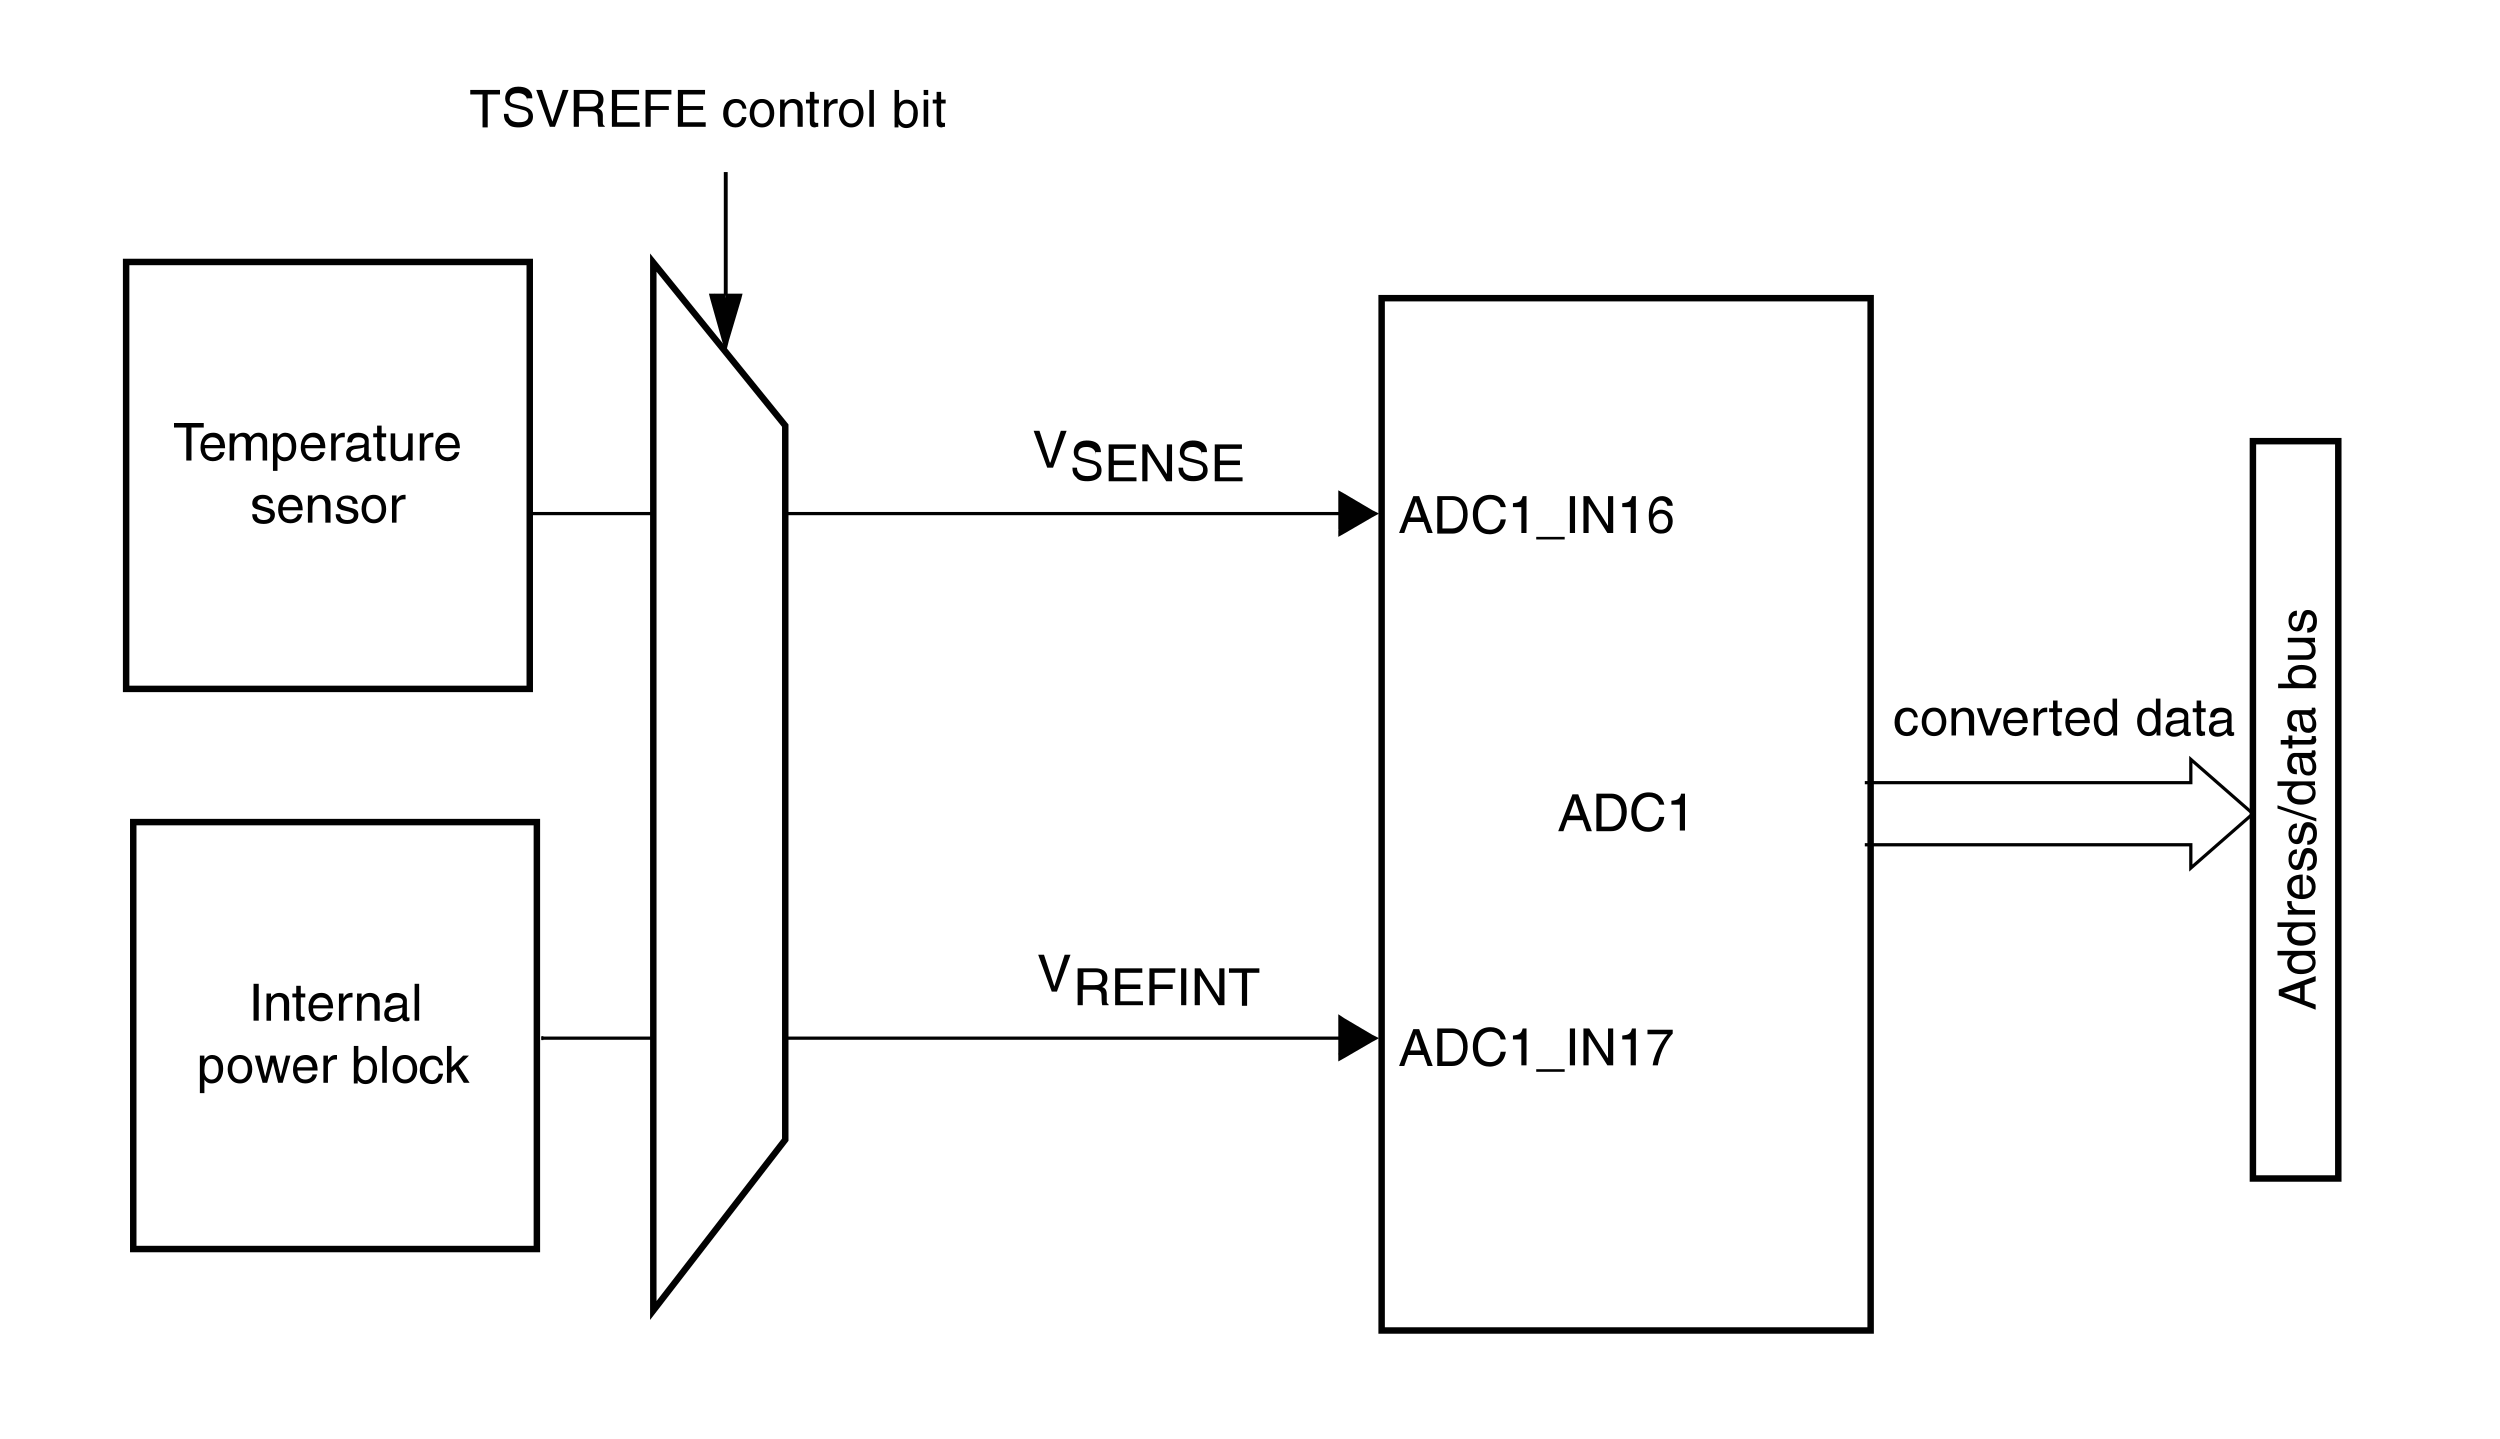<?xml version="1.0" encoding="utf-8"?>
<!-- Generator: Adobe Illustrator 19.0.0, SVG Export Plug-In . SVG Version: 6.00 Build 0)  -->
<svg version="1.1" id="Layer_1" xmlns="http://www.w3.org/2000/svg" xmlns:xlink="http://www.w3.org/1999/xlink" x="0px" y="0px"
	 viewBox="0 0 386.5 222.5" style="enable-background:new 0 0 386.5 222.5;" xml:space="preserve">
<style type="text/css">
	.st0{fill:#FFFFFF;}
	.st1{fill:none;stroke:#010101;stroke-width:0.5;}
	.st2{fill:#010101;}
	.st3{fill:none;stroke:#010101;}
</style>
<rect id="XMLID_2_" class="st0" width="386.5" height="222.5"/>
<line id="XMLID_219_" class="st1" x1="211.9" y1="79.4" x2="82.1" y2="79.4"/>
<line id="XMLID_218_" class="st1" x1="211.9" y1="160.5" x2="83.7" y2="160.5"/>
<path id="XMLID_201_" class="st2" d="M26.8,65.4h4.7v0.7h-1.9v5.1h-0.8v-5.1h-1.9V65.4z M34.7,69.9c0,0.2-0.2,0.8-0.7,1.1
	c-0.2,0.1-0.5,0.3-1.1,0.3c-1.2,0-1.9-0.9-1.9-2.1c0-1.3,0.6-2.3,2-2.3c1.2,0,1.8,1,1.8,2.4h-3.1c0,0.9,0.4,1.4,1.2,1.4
	c0.7,0,1.1-0.5,1.1-0.8H34.7z M34,68.8c0-0.6-0.3-1.2-1.2-1.2c-0.6,0-1.2,0.6-1.2,1.2H34z M35.6,67h0.7v0.6h0
	c0.2-0.2,0.5-0.7,1.3-0.7s1,0.5,1.1,0.7c0.4-0.4,0.6-0.7,1.3-0.7c0.4,0,1.3,0.2,1.3,1.4v2.9h-0.7v-2.7c0-0.6-0.2-1-0.8-1
	c-0.6,0-1,0.6-1,1.1v2.6H38v-2.9c0-0.4-0.1-0.8-0.7-0.8c-0.4,0-1.1,0.3-1.1,1.4v2.3h-0.7V67z M42.2,67h0.7v0.6h0
	c0.2-0.2,0.5-0.7,1.2-0.7c1.1,0,1.7,0.9,1.7,2.1c0,1-0.4,2.3-1.8,2.3c-0.6,0-0.9-0.3-1.1-0.6h0v2.1h-0.7V67z M44,70.7
	c0.8,0,1.1-0.7,1.1-1.6c0-0.5-0.1-1.6-1.1-1.6c-1,0-1.1,1.1-1.1,1.8C42.8,70.4,43.5,70.7,44,70.7z M50.2,69.9c0,0.2-0.2,0.8-0.7,1.1
	c-0.2,0.1-0.5,0.3-1.1,0.3c-1.2,0-1.9-0.9-1.9-2.1c0-1.3,0.6-2.3,2-2.3c1.2,0,1.8,1,1.8,2.4h-3.1c0,0.9,0.4,1.4,1.2,1.4
	c0.7,0,1.1-0.5,1.1-0.8H50.2z M49.5,68.8c0-0.6-0.3-1.2-1.2-1.2c-0.6,0-1.2,0.6-1.2,1.2H49.5z M51.9,71.2h-0.7V67h0.7v0.7h0
	c0.3-0.5,0.6-0.8,1.2-0.8c0.1,0,0.1,0,0.2,0v0.7H53c-0.7,0-1.1,0.5-1.1,1.1V71.2z M53.7,68.3c0-1,0.7-1.4,1.7-1.4
	c0.3,0,1.6,0.1,1.6,1.2v2.4c0,0.2,0.1,0.2,0.2,0.2c0.1,0,0.2,0,0.2,0v0.5c-0.1,0-0.2,0.1-0.4,0.1c-0.6,0-0.7-0.3-0.7-0.6
	c-0.3,0.3-0.7,0.7-1.5,0.7c-0.8,0-1.3-0.5-1.3-1.2c0-0.4,0.1-1.2,1.3-1.3l1.2-0.1c0.2,0,0.4-0.1,0.4-0.5c0-0.4-0.3-0.7-1-0.7
	c-0.8,0-0.9,0.5-1,0.8H53.7z M56.3,69.1c-0.1,0.1-0.3,0.2-1.2,0.3c-0.3,0-0.9,0.2-0.9,0.7c0,0.5,0.2,0.7,0.8,0.7
	c0.7,0,1.3-0.4,1.3-1V69.1z M59,67.6v2.7c0,0.3,0.3,0.3,0.4,0.3h0.2v0.6c-0.3,0-0.5,0.1-0.5,0.1c-0.7,0-0.8-0.4-0.8-0.9v-2.8h-0.6
	V67h0.6v-1.2H59V67h0.7v0.6H59z M63.1,71.2v-0.6l0,0c-0.3,0.5-0.7,0.7-1.3,0.7c-0.6,0-1.4-0.3-1.4-1.3v-3h0.7v2.8
	c0,0.7,0.4,0.9,0.8,0.9c0.9,0,1.2-0.8,1.2-1.4V67h0.7v4.2H63.1z M65.6,71.2h-0.7V67h0.7v0.7h0c0.3-0.5,0.6-0.8,1.2-0.8
	c0.1,0,0.1,0,0.2,0v0.7h-0.3c-0.7,0-1.1,0.5-1.1,1.1V71.2z M71,69.9c0,0.2-0.2,0.8-0.7,1.1c-0.2,0.1-0.5,0.3-1.1,0.3
	c-1.2,0-1.9-0.9-1.9-2.1c0-1.3,0.6-2.3,2-2.3c1.2,0,1.8,1,1.8,2.4H68c0,0.9,0.4,1.4,1.2,1.4c0.7,0,1.1-0.5,1.1-0.8H71z M70.4,68.8
	c0-0.6-0.3-1.2-1.2-1.2c-0.6,0-1.2,0.6-1.2,1.2H70.4z"/>
<path id="XMLID_192_" class="st2" d="M41.6,77.8c0-0.3-0.1-0.7-1-0.7c-0.2,0-0.8,0.1-0.8,0.6c0,0.3,0.2,0.4,0.8,0.6l0.7,0.2
	c0.9,0.2,1.2,0.5,1.2,1.1c0,0.9-0.7,1.4-1.7,1.4c-1.7,0-1.8-1-1.8-1.5h0.7c0,0.3,0.1,0.9,1.1,0.9c0.5,0,1-0.2,1-0.7
	c0-0.3-0.2-0.4-0.8-0.6L40,78.8c-0.6-0.1-1-0.4-1-1c0-0.9,0.8-1.3,1.6-1.3c1.5,0,1.6,1.1,1.6,1.3H41.6z M46.7,79.5
	c0,0.2-0.2,0.8-0.7,1.1c-0.2,0.1-0.5,0.3-1.1,0.3c-1.2,0-1.9-0.9-1.9-2.1c0-1.3,0.6-2.3,2-2.3c1.2,0,1.8,1,1.8,2.4h-3.1
	c0,0.9,0.4,1.4,1.2,1.4c0.7,0,1.1-0.5,1.1-0.8H46.7z M46.1,78.4c0-0.6-0.3-1.2-1.2-1.2c-0.6,0-1.2,0.6-1.2,1.2H46.1z M51,80.8h-0.7
	v-2.6c0-0.7-0.2-1.1-0.9-1.1c-0.4,0-1.1,0.3-1.1,1.4v2.3h-0.7v-4.2h0.7v0.6h0c0.2-0.2,0.5-0.7,1.3-0.7c0.6,0,1.5,0.3,1.5,1.5V80.8z
	 M54.5,77.8c0-0.3-0.1-0.7-1-0.7c-0.2,0-0.8,0.1-0.8,0.6c0,0.3,0.2,0.4,0.8,0.6l0.7,0.2c0.9,0.2,1.2,0.5,1.2,1.1
	c0,0.9-0.7,1.4-1.7,1.4c-1.7,0-1.8-1-1.8-1.5h0.7c0,0.3,0.1,0.9,1.1,0.9c0.5,0,1-0.2,1-0.7c0-0.3-0.2-0.4-0.8-0.6l-0.8-0.2
	c-0.6-0.1-1-0.4-1-1c0-0.9,0.8-1.3,1.6-1.3c1.5,0,1.6,1.1,1.6,1.3H54.5z M57.8,76.5c1.3,0,1.9,1.1,1.9,2.2s-0.6,2.2-1.9,2.2
	s-1.9-1.1-1.9-2.2S56.4,76.5,57.8,76.5z M57.8,80.3c1,0,1.2-1,1.2-1.6s-0.2-1.6-1.2-1.6s-1.2,1-1.2,1.6S56.8,80.3,57.8,80.3z
	 M61.3,80.8h-0.7v-4.2h0.7v0.7h0c0.3-0.5,0.6-0.8,1.2-0.8c0.1,0,0.1,0,0.2,0v0.7h-0.3c-0.7,0-1.1,0.5-1.1,1.1V80.8z"/>
<polygon id="XMLID_191_" class="st2" points="164,66.6 164.9,66.6 162.8,72.3 161.9,72.3 159.8,66.6 160.7,66.6 162.3,71.5 
	162.4,71.5 "/>
<path id="XMLID_185_" class="st2" d="M169.4,70.3c0-0.9-0.8-1.2-1.4-1.2c-0.5,0-1.3,0.1-1.3,1c0,0.5,0.3,0.6,0.7,0.7l1.6,0.4
	c0.7,0.2,1.3,0.6,1.3,1.5c0,1.4-1.3,1.7-2.2,1.7c-1.1,0-1.5-0.3-1.7-0.6c-0.5-0.4-0.6-0.9-0.6-1.5h0.7c0,1,0.8,1.3,1.6,1.3
	c0.6,0,1.5-0.1,1.5-1c0-0.6-0.3-0.8-1.2-1l-1.2-0.3c-0.4-0.1-1.2-0.4-1.2-1.4c0-0.9,0.6-1.8,2-1.8c2,0,2.2,1.2,2.2,1.8H169.4z
	 M175.6,74.4h-4.2v-5.7h4.2v0.7h-3.4v1.8h3.1v0.7h-3.1v1.9h3.5V74.4z M180.4,68.7h0.8v5.7h-0.9l-2.9-4.6h0v4.6h-0.8v-5.7h0.9
	l2.9,4.6h0V68.7z M185.8,70.3c0-0.9-0.8-1.2-1.4-1.2c-0.5,0-1.3,0.1-1.3,1c0,0.5,0.3,0.6,0.7,0.7l1.6,0.4c0.7,0.2,1.3,0.6,1.3,1.5
	c0,1.4-1.3,1.7-2.2,1.7c-1.1,0-1.5-0.3-1.7-0.6c-0.5-0.4-0.6-0.9-0.6-1.5h0.7c0,1,0.8,1.3,1.6,1.3c0.6,0,1.5-0.1,1.5-1
	c0-0.6-0.3-0.8-1.2-1l-1.2-0.3c-0.4-0.1-1.2-0.4-1.2-1.4c0-0.9,0.6-1.8,2-1.8c2,0,2.2,1.2,2.2,1.8H185.8z M192,74.4h-4.2v-5.7h4.2
	v0.7h-3.4v1.8h3.1v0.7h-3.1v1.9h3.5V74.4z"/>
<polyline id="XMLID_184_" class="st2" points="112.2,45.4 114.8,45.4 114.6,46.2 112.7,52.6 112.2,54.6 111.6,52.6 109.8,46.2 
	109.6,45.4 110.4,45.4 110.9,45.8 112.7,52.2 111.6,52.6 111.6,52.2 113.5,45.8 114.6,46.2 114,46.6 112.2,46.6 "/>
<rect id="XMLID_183_" x="110.4" y="45.4" class="st2" width="1.8" height="1.2"/>
<polyline id="XMLID_182_" class="st2" points="112.2,46 114,46 112.2,52.4 110.4,46 "/>
<rect id="XMLID_181_" x="111.9" y="26.6" class="st2" width="0.6" height="19.1"/>
<path id="XMLID_158_" class="st2" d="M72.6,13.9h4.7v0.7h-1.9v5.1h-0.8v-5.1h-1.9V13.9z M81.5,15.6c0-0.9-0.8-1.2-1.4-1.2
	c-0.5,0-1.3,0.1-1.3,1c0,0.5,0.3,0.6,0.7,0.7l1.6,0.4c0.7,0.2,1.3,0.6,1.3,1.5c0,1.4-1.3,1.7-2.2,1.7c-1.1,0-1.5-0.3-1.7-0.6
	c-0.5-0.4-0.6-0.9-0.6-1.5h0.7c0,1,0.8,1.3,1.6,1.3c0.6,0,1.5-0.1,1.5-1c0-0.6-0.3-0.8-1.2-1l-1.2-0.3c-0.4-0.1-1.2-0.4-1.2-1.4
	c0-0.9,0.6-1.8,2-1.8c2,0,2.2,1.2,2.2,1.8H81.5z M87,13.9h0.9l-2.1,5.7H85l-2.1-5.7h0.9l1.6,4.9h0L87,13.9z M89.5,19.6h-0.8v-5.7
	h2.7c0.9,0,1.9,0.3,1.9,1.5c0,0.8-0.4,1.2-0.8,1.4c0.3,0.1,0.7,0.3,0.7,1.1l0,1c0,0.3,0,0.4,0.3,0.6v0.1h-1
	c-0.1-0.4-0.1-1.2-0.1-1.4c0-0.5-0.1-1-1-1h-1.9V19.6z M89.5,16.5h1.8c0.6,0,1.2-0.1,1.2-1c0-0.9-0.6-1-1-1h-1.9V16.5z M98.8,19.6
	h-4.2v-5.7h4.2v0.7h-3.4v1.8h3.1V17h-3.1v1.9h3.5V19.6z M100.6,19.6h-0.8v-5.7h4v0.7h-3.2v1.8h2.8V17h-2.8V19.6z M109,19.6h-4.2
	v-5.7h4.2v0.7h-3.4v1.8h3.1V17h-3.1v1.9h3.5V19.6z M114.8,16.8c-0.1-0.6-0.4-0.9-1-0.9c-0.9,0-1.2,0.8-1.2,1.6
	c0,0.7,0.2,1.6,1.1,1.6c0.5,0,0.9-0.4,1-1h0.7c-0.1,0.7-0.5,1.6-1.7,1.6c-1.2,0-1.9-0.9-1.9-2.1c0-1.3,0.6-2.3,2-2.3
	c1.1,0,1.5,0.8,1.6,1.5H114.8z M117.8,15.3c1.3,0,1.9,1.1,1.9,2.2s-0.6,2.2-1.9,2.2s-1.9-1.1-1.9-2.2S116.5,15.3,117.8,15.3z
	 M117.8,19.1c1,0,1.2-1,1.2-1.6s-0.2-1.6-1.2-1.6s-1.2,1-1.2,1.6S116.8,19.1,117.8,19.1z M124,19.6h-0.7V17c0-0.7-0.2-1.1-0.9-1.1
	c-0.4,0-1.1,0.3-1.1,1.4v2.3h-0.7v-4.2h0.7V16h0c0.2-0.2,0.5-0.7,1.3-0.7c0.6,0,1.5,0.3,1.5,1.5V19.6z M125.9,16v2.7
	c0,0.3,0.3,0.3,0.4,0.3h0.2v0.6c-0.3,0-0.5,0.1-0.5,0.1c-0.7,0-0.8-0.4-0.8-0.9V16h-0.6v-0.6h0.6v-1.2h0.7v1.2h0.7V16H125.9z
	 M128.1,19.6h-0.7v-4.2h0.7v0.7h0c0.3-0.5,0.6-0.8,1.2-0.8c0.1,0,0.1,0,0.2,0v0.7h-0.3c-0.7,0-1.1,0.5-1.1,1.1V19.6z M131.6,15.3
	c1.3,0,1.9,1.1,1.9,2.2s-0.6,2.2-1.9,2.2s-1.9-1.1-1.9-2.2S130.3,15.3,131.6,15.3z M131.6,19.1c1,0,1.2-1,1.2-1.6s-0.2-1.6-1.2-1.6
	s-1.2,1-1.2,1.6S130.6,19.1,131.6,19.1z M135.1,19.6h-0.7v-5.7h0.7V19.6z M138.3,19.6v-5.7h0.7V16h0c0.3-0.4,0.7-0.6,1.2-0.6
	c1.1,0,1.7,0.9,1.7,2.1c0,1-0.4,2.3-1.8,2.3c-0.7,0-1-0.4-1.2-0.6h0v0.5H138.3z M140.1,16c-1,0-1.1,1.1-1.1,1.8
	c0,1.1,0.7,1.4,1.1,1.4c0.8,0,1.1-0.7,1.1-1.6C141.3,17,141.2,16,140.1,16z M142.8,14.7v-0.8h0.7v0.8H142.8z M143.5,19.6h-0.7v-4.2
	h0.7V19.6z M145.5,16v2.7c0,0.3,0.3,0.3,0.4,0.3h0.2v0.6c-0.3,0-0.5,0.1-0.5,0.1c-0.7,0-0.8-0.4-0.8-0.9V16h-0.6v-0.6h0.6v-1.2h0.7
	v1.2h0.7V16H145.5z"/>
<path id="XMLID_151_" class="st2" d="M242.3,126.8l-0.6,1.7h-0.8l2.2-5.7h0.9l2.1,5.7h-0.8l-0.6-1.7H242.3z M244.3,126.1l-0.8-2.5h0
	l-0.9,2.5H244.3z M246.8,122.7h2.3c1.5,0,2.4,1.1,2.4,2.8c0,1.3-0.6,3-2.4,3h-2.3V122.7z M247.5,127.8h1.5c1,0,1.7-0.8,1.7-2.2
	s-0.7-2.2-1.7-2.2h-1.4V127.8z M256.5,124.4c-0.2-1-1.1-1.2-1.6-1.2c-1,0-1.9,0.8-1.9,2.3c0,1.4,0.5,2.4,1.9,2.4
	c0.5,0,1.4-0.2,1.6-1.6h0.8c-0.3,2.2-2.1,2.3-2.5,2.3c-1.3,0-2.6-0.8-2.6-3.1c0-1.8,1-3,2.7-3c1.5,0,2.2,0.9,2.4,1.9H256.5z
	 M260.5,128.4h-0.8v-4h-1.3v-0.6c0.9-0.1,1.3-0.2,1.5-1.1h0.6V128.4z"/>
<path id="XMLID_127_" class="st2" d="M358.1,126.5v0.5l-6-2v-0.5L358.1,126.5z M357.9,106.4h-5.7v-0.7h2.1v0
	c-0.4-0.3-0.6-0.7-0.6-1.2c0-1.1,0.9-1.7,2.1-1.7c1,0,2.3,0.4,2.3,1.8c0,0.7-0.4,1-0.6,1.2v0h0.5V106.4z M357.9,120.7v0.7h-0.6v0
	c0.6,0.3,0.7,0.8,0.7,1.2c0,1.4-1.3,1.8-2.3,1.8c-1.2,0-2.1-0.6-2.1-1.7c0-0.8,0.5-1.1,0.7-1.2l-0.1,0h-2.1v-0.7H357.9z
	 M357.9,142.5v0.7h-0.6v0c0.6,0.3,0.7,0.8,0.7,1.2c0,1.4-1.3,1.8-2.3,1.8c-1.2,0-2.1-0.6-2.1-1.7c0-0.8,0.5-1.1,0.7-1.2l-0.1,0h-2.1
	v-0.7H357.9z M357.9,146.9v0.7h-0.6v0c0.6,0.3,0.7,0.8,0.7,1.2c0,1.4-1.3,1.8-2.3,1.8c-1.2,0-2.1-0.6-2.1-1.7c0-0.8,0.5-1.1,0.7-1.2
	l-0.1,0h-2.1v-0.7H357.9z M356.3,154.7l1.7,0.6v0.8l-5.7-2.2v-0.9l5.7-2.1v0.8l-1.7,0.6V154.7z M354.4,114.4h2.7
	c0.3,0,0.3-0.3,0.3-0.4v-0.2h0.6c0,0.3,0.1,0.5,0.1,0.5c0,0.7-0.4,0.8-0.9,0.8h-2.8v0.6h-0.6v-0.6h-1.2v-0.7h1.2v-0.7h0.6V114.4z
	 M355.6,152.7l-2.5,0.8v0l2.5,0.9V152.7z M355,95.2c-0.3,0-0.7,0.1-0.7,1c0,0.2,0.1,0.8,0.6,0.8c0.3,0,0.4-0.2,0.6-0.8l0.2-0.7
	c0.2-0.9,0.5-1.2,1.1-1.2c0.9,0,1.4,0.7,1.4,1.7c0,1.7-1,1.8-1.5,1.8v-0.7c0.3,0,0.9-0.1,0.9-1.1c0-0.5-0.2-1-0.7-1
	c-0.3,0-0.4,0.2-0.6,0.8l-0.2,0.8c-0.1,0.6-0.4,1-1,1c-0.9,0-1.3-0.8-1.3-1.6c0-1.5,1.1-1.6,1.3-1.6V95.2z M355,113.1
	c-1,0-1.4-0.7-1.4-1.7c0-0.3,0.1-1.6,1.2-1.6h2.4c0.2,0,0.2-0.1,0.2-0.2c0-0.1,0-0.2,0-0.2h0.5c0,0.1,0.1,0.2,0.1,0.4
	c0,0.6-0.3,0.7-0.6,0.7c0.3,0.3,0.7,0.7,0.7,1.5c0,0.8-0.5,1.3-1.2,1.3c-0.4,0-1.2-0.1-1.3-1.3l-0.1-1.2c0-0.2-0.1-0.4-0.5-0.4
	c-0.4,0-0.7,0.3-0.7,1c0,0.8,0.5,0.9,0.8,1V113.1z M355,119.7c-1,0-1.4-0.7-1.4-1.7c0-0.3,0.1-1.6,1.2-1.6h2.4
	c0.2,0,0.2-0.1,0.2-0.2c0-0.1,0-0.2,0-0.2h0.5c0,0.1,0.1,0.2,0.1,0.4c0,0.6-0.3,0.7-0.6,0.7c0.3,0.3,0.7,0.7,0.7,1.5
	c0,0.8-0.5,1.3-1.2,1.3c-0.4,0-1.2-0.1-1.3-1.3l-0.1-1.2c0-0.2-0.1-0.4-0.5-0.4c-0.4,0-0.7,0.3-0.7,1c0,0.8,0.5,0.9,0.8,1V119.7z
	 M355,128c-0.3,0-0.7,0.1-0.7,1c0,0.2,0.1,0.8,0.6,0.8c0.3,0,0.4-0.2,0.6-0.8l0.2-0.7c0.2-0.9,0.5-1.2,1.1-1.2
	c0.9,0,1.4,0.7,1.4,1.7c0,1.7-1,1.8-1.5,1.8V130c0.3,0,0.9-0.1,0.9-1.1c0-0.5-0.2-1-0.7-1c-0.3,0-0.4,0.2-0.6,0.8l-0.2,0.8
	c-0.1,0.6-0.4,1-1,1c-0.9,0-1.3-0.8-1.3-1.6c0-1.5,1.1-1.6,1.3-1.6V128z M355,132c-0.3,0-0.7,0.1-0.7,1c0,0.2,0.1,0.8,0.6,0.8
	c0.3,0,0.4-0.2,0.6-0.8l0.2-0.7c0.2-0.9,0.5-1.2,1.1-1.2c0.9,0,1.4,0.7,1.4,1.7c0,1.7-1,1.8-1.5,1.8V134c0.3,0,0.9-0.1,0.9-1.1
	c0-0.5-0.2-1-0.7-1c-0.3,0-0.4,0.2-0.6,0.8l-0.2,0.8c-0.1,0.6-0.4,1-1,1c-0.9,0-1.3-0.8-1.3-1.6c0-1.5,1.1-1.6,1.3-1.6V132z
	 M356.6,135.3c0.2,0,0.8,0.2,1.1,0.7c0.1,0.2,0.3,0.5,0.3,1.1c0,1.2-0.9,1.9-2.1,1.9c-1.3,0-2.3-0.6-2.3-2c0-1.2,1-1.8,2.4-1.8v3.1
	c0.9,0,1.4-0.4,1.4-1.2c0-0.7-0.5-1.1-0.8-1.1V135.3z M357.9,140.7v0.7h-4.2v-0.7h0.7v0c-0.5-0.3-0.8-0.6-0.8-1.2c0-0.1,0-0.1,0-0.2
	h0.7v0.3c0,0.7,0.5,1.1,1.1,1.1H357.9z M357.9,99.3h-0.6l0,0c0.5,0.3,0.7,0.7,0.7,1.3c0,0.6-0.3,1.4-1.3,1.4h-3v-0.7h2.8
	c0.7,0,0.9-0.4,0.9-0.8c0-0.9-0.8-1.2-1.4-1.2h-2.3v-0.7h4.2V99.3z M354.3,104.6c0,1,1.1,1.1,1.8,1.1c1.1,0,1.4-0.7,1.4-1.1
	c0-0.8-0.7-1.1-1.6-1.1C355.3,103.5,354.3,103.5,354.3,104.6z M357.5,122.5c0-0.4-0.3-1.1-1.4-1.1c-0.7,0-1.8,0.1-1.8,1.1
	c0,1.1,1,1.1,1.6,1.1C356.8,123.7,357.5,123.3,357.5,122.5z M355.5,135.9c-0.6,0-1.2,0.3-1.2,1.2c0,0.6,0.6,1.2,1.2,1.2V135.9z
	 M357.5,144.3c0-0.4-0.3-1.1-1.4-1.1c-0.7,0-1.8,0.1-1.8,1.1c0,1.1,1,1.1,1.6,1.1C356.8,145.4,357.5,145.1,357.5,144.3z
	 M357.5,148.8c0-0.4-0.3-1.1-1.4-1.1c-0.7,0-1.8,0.1-1.8,1.1c0,1.1,1,1.1,1.6,1.1C356.8,149.9,357.5,149.5,357.5,148.8z
	 M355.8,110.5c0.1,0.1,0.2,0.3,0.3,1.2c0,0.3,0.2,0.9,0.7,0.9c0.5,0,0.7-0.2,0.7-0.8c0-0.7-0.4-1.3-1-1.3H355.8z M355.8,117.2
	c0.1,0.1,0.2,0.3,0.3,1.2c0,0.3,0.2,0.9,0.7,0.9c0.5,0,0.7-0.2,0.7-0.8c0-0.7-0.4-1.3-1-1.3H355.8z"/>
<polygon id="XMLID_126_" class="st2" points="164.6,147.6 165.5,147.6 163.4,153.3 162.6,153.3 160.5,147.6 161.4,147.6 163,152.5 
	163,152.5 "/>
<path id="XMLID_118_" class="st2" d="M167.4,155.4h-0.8v-5.7h2.7c0.9,0,1.9,0.3,1.9,1.5c0,0.8-0.4,1.2-0.8,1.4
	c0.3,0.1,0.7,0.3,0.7,1.1l0,1c0,0.3,0,0.4,0.3,0.6v0.1h-1c-0.1-0.4-0.1-1.2-0.1-1.4c0-0.5-0.1-1-1-1h-1.9V155.4z M167.4,152.3h1.8
	c0.6,0,1.2-0.1,1.2-1c0-0.9-0.6-1-1-1h-1.9V152.3z M176.6,155.4h-4.2v-5.7h4.2v0.7h-3.4v1.8h3.1v0.7h-3.1v1.9h3.5V155.4z
	 M178.5,155.4h-0.8v-5.7h4v0.7h-3.2v1.8h2.8v0.7h-2.8V155.4z M183.4,155.4h-0.8v-5.7h0.8V155.4z M188.5,149.7h0.8v5.7h-0.9l-2.9-4.6
	h0v4.6h-0.8v-5.7h0.9l2.9,4.6h0V149.7z M190,149.7h4.7v0.7h-1.9v5.1h-0.8v-5.1H190V149.7z"/>
<polyline id="XMLID_117_" class="st2" points="206.9,79.4 206.9,75.8 207.8,76.3 212.2,78.9 213.2,79.4 212.1,80 207.8,82.5 
	206.9,83 206.9,82 207.2,81.5 211.6,78.9 212.1,80 211.6,80 207.2,77.4 207.8,76.3 208.1,76.9 208.1,79.4 "/>
<rect id="XMLID_116_" x="206.9" y="79.4" class="st2" width="1.2" height="2.5"/>
<polyline id="XMLID_115_" class="st2" points="207.5,79.4 207.5,76.9 211.9,79.4 207.5,82 "/>
<rect id="XMLID_114_" x="81.8" y="79.2" class="st2" width="0.3" height="0.6"/>
<path id="XMLID_100_" class="st2" d="M217.7,80.7l-0.6,1.7h-0.8l2.2-5.7h0.9l2.1,5.7h-0.8l-0.6-1.7H217.7z M219.7,80l-0.8-2.5h0
	L218,80H219.7z M222.2,76.7h2.3c1.5,0,2.4,1.1,2.4,2.8c0,1.3-0.6,3-2.4,3h-2.3V76.7z M223,81.7h1.5c1,0,1.7-0.8,1.7-2.2
	s-0.7-2.2-1.7-2.2H223V81.7z M232,78.4c-0.2-1-1.1-1.2-1.6-1.2c-1,0-1.9,0.8-1.9,2.3c0,1.4,0.5,2.4,1.9,2.4c0.5,0,1.4-0.2,1.6-1.6
	h0.8c-0.3,2.2-2.1,2.3-2.5,2.3c-1.3,0-2.6-0.8-2.6-3.1c0-1.8,1-3,2.7-3c1.5,0,2.2,0.9,2.4,1.9H232z M236,82.4h-0.8v-4h-1.3v-0.6
	c0.9-0.1,1.3-0.2,1.5-1.1h0.6V82.4z M237.5,83.4V83h4.4v0.4H237.5z M243.5,82.4h-0.8v-5.7h0.8V82.4z M248.6,76.7h0.8v5.7h-0.9
	l-2.9-4.6h0v4.6h-0.8v-5.7h0.9l2.9,4.6h0V76.7z M252.9,82.4h-0.8v-4h-1.3v-0.6c0.9-0.1,1.3-0.2,1.5-1.1h0.6V82.4z M257.8,78.3
	c-0.1-0.5-0.4-0.9-1-0.9c-1.1,0-1.3,1.5-1.3,2.1l0,0c0.2-0.3,0.6-0.7,1.3-0.7c0.7,0,1.8,0.4,1.8,1.8c0,0.6-0.2,1-0.5,1.4
	c-0.3,0.3-0.6,0.5-1.4,0.5c-0.4,0-1-0.2-1.4-0.8c-0.3-0.5-0.4-1.2-0.4-2c0-1.2,0.4-3,2.1-3c0.6,0,1.6,0.4,1.6,1.5H257.8z
	 M256.8,81.9c0.7,0,1.1-0.5,1.1-1.3c0-0.5-0.3-1.2-1.1-1.2c-0.8,0-1.2,0.6-1.2,1.2C255.6,81.3,255.9,81.9,256.8,81.9z"/>
<polyline id="XMLID_81_" class="st2" points="206.9,160.5 206.9,156.8 207.8,157.4 212.2,160 213.2,160.5 212.1,161.1 207.8,163.6 
	206.9,164.1 206.9,163 207.2,162.5 211.6,160 212.1,161.1 211.6,161.1 207.2,158.5 207.8,157.4 208.1,157.9 208.1,160.5 "/>
<rect id="XMLID_80_" x="206.9" y="160.5" class="st2" width="1.2" height="2.5"/>
<polyline id="XMLID_79_" class="st2" points="207.5,160.5 207.5,157.9 211.9,160.5 207.5,163 "/>
<rect id="XMLID_78_" x="83.7" y="160.2" class="st2" width="0.3" height="0.6"/>
<path id="XMLID_67_" class="st2" d="M40,157.8h-0.8v-5.7H40V157.8z M44.6,157.8h-0.7v-2.6c0-0.7-0.2-1.1-0.9-1.1
	c-0.4,0-1.1,0.3-1.1,1.4v2.3h-0.7v-4.2h0.7v0.6h0c0.2-0.2,0.5-0.7,1.3-0.7c0.6,0,1.5,0.3,1.5,1.5V157.8z M46.5,154.2v2.7
	c0,0.3,0.3,0.3,0.4,0.3h0.2v0.6c-0.3,0-0.5,0.1-0.5,0.1c-0.7,0-0.8-0.4-0.8-0.9v-2.8h-0.6v-0.6h0.6v-1.2h0.7v1.2h0.7v0.6H46.5z
	 M51.4,156.5c0,0.2-0.2,0.8-0.7,1.1c-0.2,0.1-0.5,0.3-1.1,0.3c-1.2,0-1.9-0.9-1.9-2.1c0-1.3,0.6-2.3,2-2.3c1.2,0,1.8,1,1.8,2.4h-3.1
	c0,0.9,0.4,1.4,1.2,1.4c0.7,0,1.1-0.5,1.1-0.8H51.4z M50.8,155.4c0-0.6-0.3-1.2-1.2-1.2c-0.6,0-1.2,0.6-1.2,1.2H50.8z M53.1,157.8
	h-0.7v-4.2h0.7v0.7h0c0.3-0.5,0.6-0.8,1.2-0.8c0.1,0,0.1,0,0.2,0v0.7h-0.3c-0.7,0-1.1,0.5-1.1,1.1V157.8z M58.6,157.8h-0.7v-2.6
	c0-0.7-0.2-1.1-0.9-1.1c-0.4,0-1.1,0.3-1.1,1.4v2.3h-0.7v-4.2h0.7v0.6h0c0.2-0.2,0.5-0.7,1.3-0.7c0.6,0,1.5,0.3,1.5,1.5V157.8z
	 M59.6,154.9c0-1,0.7-1.4,1.7-1.4c0.3,0,1.6,0.1,1.6,1.2v2.4c0,0.2,0.1,0.2,0.2,0.2c0.1,0,0.2,0,0.2,0v0.5c-0.1,0-0.2,0.1-0.4,0.1
	c-0.6,0-0.7-0.3-0.7-0.6c-0.3,0.3-0.7,0.7-1.5,0.7c-0.8,0-1.3-0.5-1.3-1.2c0-0.4,0.1-1.2,1.3-1.3l1.2-0.1c0.2,0,0.4-0.1,0.4-0.5
	c0-0.4-0.3-0.7-1-0.7c-0.8,0-0.9,0.5-1,0.8H59.6z M62.2,155.7c-0.1,0.1-0.3,0.2-1.2,0.3c-0.3,0-0.9,0.2-0.9,0.7
	c0,0.5,0.2,0.7,0.8,0.7c0.7,0,1.3-0.4,1.3-1V155.7z M64.8,157.8h-0.7v-5.7h0.7V157.8z"/>
<path id="XMLID_51_" class="st2" d="M30.9,163.2h0.7v0.6h0c0.2-0.2,0.5-0.7,1.2-0.7c1.1,0,1.7,0.9,1.7,2.1c0,1-0.4,2.3-1.8,2.3
	c-0.6,0-0.9-0.3-1.1-0.6h0v2.1h-0.7V163.2z M32.7,166.9c0.8,0,1.1-0.7,1.1-1.6c0-0.5-0.1-1.6-1.1-1.6c-1,0-1.1,1.1-1.1,1.8
	C31.6,166.6,32.3,166.9,32.7,166.9z M37.1,163.1c1.3,0,1.9,1.1,1.9,2.2s-0.6,2.2-1.9,2.2s-1.9-1.1-1.9-2.2S35.8,163.1,37.1,163.1z
	 M37.1,166.9c1,0,1.2-1,1.2-1.6s-0.2-1.6-1.2-1.6s-1.2,1-1.2,1.6S36.1,166.9,37.1,166.9z M41.3,167.4h-0.7l-1.2-4.2h0.8l0.8,3.3h0
	l0.8-3.3h0.8l0.8,3.3h0l0.8-3.3h0.7l-1.2,4.2H43l-0.8-3.2h0L41.3,167.4z M49,166.1c0,0.2-0.2,0.8-0.7,1.1c-0.2,0.1-0.5,0.3-1.1,0.3
	c-1.2,0-1.9-0.9-1.9-2.1c0-1.3,0.6-2.3,2-2.3c1.2,0,1.8,1,1.8,2.4H46c0,0.9,0.4,1.4,1.2,1.4c0.7,0,1.1-0.5,1.1-0.8H49z M48.3,165
	c0-0.6-0.3-1.2-1.2-1.2c-0.6,0-1.2,0.6-1.2,1.2H48.3z M50.7,167.4H50v-4.2h0.7v0.7h0c0.3-0.5,0.6-0.8,1.2-0.8c0.1,0,0.1,0,0.2,0v0.7
	h-0.3c-0.7,0-1.1,0.5-1.1,1.1V167.4z M54.7,167.4v-5.7h0.7v2.1h0c0.3-0.4,0.7-0.6,1.2-0.6c1.1,0,1.7,0.9,1.7,2.1
	c0,1-0.4,2.3-1.8,2.3c-0.7,0-1-0.4-1.2-0.6h0v0.5H54.7z M56.5,163.8c-1,0-1.1,1.1-1.1,1.8c0,1.1,0.7,1.4,1.1,1.4
	c0.8,0,1.1-0.7,1.1-1.6C57.7,164.8,57.6,163.8,56.5,163.8z M59.8,167.4h-0.7v-5.7h0.7V167.4z M62.6,163.1c1.3,0,1.9,1.1,1.9,2.2
	s-0.6,2.2-1.9,2.2s-1.9-1.1-1.9-2.2S61.2,163.1,62.6,163.1z M62.6,166.9c1,0,1.2-1,1.2-1.6s-0.2-1.6-1.2-1.6s-1.2,1-1.2,1.6
	S61.6,166.9,62.6,166.9z M67.9,164.7c-0.1-0.6-0.4-0.9-1-0.9c-0.9,0-1.2,0.8-1.2,1.6c0,0.7,0.2,1.6,1.1,1.6c0.5,0,0.9-0.4,1-1h0.7
	c-0.1,0.7-0.5,1.6-1.7,1.6c-1.2,0-1.9-0.9-1.9-2.1c0-1.3,0.6-2.3,2-2.3c1.1,0,1.5,0.8,1.6,1.5H67.9z M72.6,167.4h-0.9l-1.3-2.1
	l-0.6,0.5v1.6h-0.7v-5.7h0.7v3.3l1.8-1.8h0.9l-1.6,1.6L72.6,167.4z"/>
<path id="XMLID_46_" class="st3" d="M348.3,68.2h13.2v114h-13.2V68.2z M213.6,46.1h75.6v159.6h-75.6V46.1z M20.6,127.1H83v66H20.6
	V127.1z M19.5,40.5h62.4v66H19.5V40.5z"/>
<polyline id="XMLID_45_" class="st0" points="121.4,176.2 101,202.6 101,40.6 121.4,65.8 "/>
<polygon id="XMLID_44_" class="st3" points="121.4,176.2 101,202.6 101,40.6 121.4,65.8 "/>
<polyline id="XMLID_43_" class="st1" points="288.3,121 338.7,121 338.7,117.4 348.3,125.8 338.7,134.2 338.7,130.6 288.3,130.6 "/>
<path id="XMLID_31_" class="st2" d="M217.7,163.1l-0.6,1.7h-0.8l2.2-5.7h0.9l2.1,5.7h-0.8l-0.6-1.7H217.7z M219.7,162.4l-0.8-2.5h0
	l-0.9,2.5H219.7z M222.2,159h2.3c1.5,0,2.4,1.1,2.4,2.8c0,1.3-0.6,3-2.4,3h-2.3V159z M223,164.1h1.5c1,0,1.7-0.8,1.7-2.2
	s-0.7-2.2-1.7-2.2H223V164.1z M232,160.7c-0.2-1-1.1-1.2-1.6-1.2c-1,0-1.9,0.8-1.9,2.3c0,1.4,0.5,2.4,1.9,2.4c0.5,0,1.4-0.2,1.6-1.6
	h0.8c-0.3,2.2-2.1,2.3-2.5,2.3c-1.3,0-2.6-0.8-2.6-3.1c0-1.8,1-3,2.7-3c1.5,0,2.2,0.9,2.4,1.9H232z M236,164.7h-0.8v-4h-1.3v-0.6
	c0.9-0.1,1.3-0.2,1.5-1.1h0.6V164.7z M237.5,165.7v-0.4h4.4v0.4H237.5z M243.5,164.7h-0.8V159h0.8V164.7z M248.6,159h0.8v5.7h-0.9
	l-2.9-4.6h0v4.6h-0.8V159h0.9l2.9,4.6h0V159z M252.9,164.7h-0.8v-4h-1.3v-0.6c0.9-0.1,1.3-0.2,1.5-1.1h0.6V164.7z M254.7,159.2h3.9
	v0.6c-0.6,0.6-1.9,2.4-2.3,4.9h-0.8c0.2-1.5,1.2-3.6,2.3-4.8h-3.1V159.2z"/>
<path id="XMLID_10_" class="st2" d="M295.9,110.9c-0.1-0.6-0.4-0.9-1-0.9c-0.9,0-1.2,0.8-1.2,1.6c0,0.7,0.2,1.6,1.1,1.6
	c0.5,0,0.9-0.4,1-1h0.7c-0.1,0.7-0.5,1.6-1.7,1.6c-1.2,0-1.9-0.9-1.9-2.1c0-1.3,0.6-2.3,2-2.3c1.1,0,1.5,0.8,1.6,1.5H295.9z
	 M299,109.4c1.3,0,1.9,1.1,1.9,2.2s-0.6,2.2-1.9,2.2s-1.9-1.1-1.9-2.2S297.6,109.4,299,109.4z M299,113.2c1,0,1.2-1,1.2-1.6
	S300,110,299,110s-1.2,1-1.2,1.6S298,113.2,299,113.2z M305.1,113.7h-0.7v-2.6c0-0.7-0.2-1.1-0.9-1.1c-0.4,0-1.1,0.3-1.1,1.4v2.3
	h-0.7v-4.2h0.7v0.6h0c0.2-0.2,0.5-0.7,1.3-0.7c0.6,0,1.5,0.3,1.5,1.5V113.7z M308.7,109.5h0.8l-1.6,4.2h-0.8l-1.5-4.2h0.8l1.1,3.4h0
	L308.7,109.5z M313.4,112.4c0,0.2-0.2,0.8-0.7,1.1c-0.2,0.1-0.5,0.3-1.1,0.3c-1.2,0-1.9-0.9-1.9-2.1c0-1.3,0.6-2.3,2-2.3
	c1.2,0,1.8,1,1.8,2.4h-3.1c0,0.9,0.4,1.4,1.2,1.4c0.7,0,1.1-0.5,1.1-0.8H313.4z M312.7,111.3c0-0.6-0.3-1.2-1.2-1.2
	c-0.6,0-1.2,0.6-1.2,1.2H312.7z M315.1,113.7h-0.7v-4.2h0.7v0.7h0c0.3-0.5,0.6-0.8,1.2-0.8c0.1,0,0.1,0,0.2,0v0.7h-0.3
	c-0.7,0-1.1,0.5-1.1,1.1V113.7z M318.1,110.1v2.7c0,0.3,0.3,0.3,0.4,0.3h0.2v0.6c-0.3,0-0.5,0.1-0.5,0.1c-0.7,0-0.8-0.4-0.8-0.9
	v-2.8h-0.6v-0.6h0.6v-1.2h0.7v1.2h0.7v0.6H318.1z M323,112.4c0,0.2-0.2,0.8-0.7,1.1c-0.2,0.1-0.5,0.3-1.1,0.3
	c-1.2,0-1.9-0.9-1.9-2.1c0-1.3,0.6-2.3,2-2.3c1.2,0,1.8,1,1.8,2.4H320c0,0.9,0.4,1.4,1.2,1.4c0.7,0,1.1-0.5,1.1-0.8H323z
	 M322.3,111.3c0-0.6-0.3-1.2-1.2-1.2c-0.6,0-1.2,0.6-1.2,1.2H322.3z M327.4,113.7h-0.7v-0.6h0c-0.3,0.6-0.8,0.7-1.2,0.7
	c-1.4,0-1.8-1.3-1.8-2.3c0-1.2,0.6-2.1,1.7-2.1c0.8,0,1.1,0.5,1.2,0.7l0-0.1V108h0.7V113.7z M325.5,113.2c0.4,0,1.1-0.3,1.1-1.4
	c0-0.7-0.1-1.8-1.1-1.8c-1.1,0-1.1,1-1.1,1.6C324.4,112.5,324.8,113.2,325.5,113.2z M334.1,113.7h-0.7v-0.6h0
	c-0.3,0.6-0.8,0.7-1.2,0.7c-1.4,0-1.8-1.3-1.8-2.3c0-1.2,0.6-2.1,1.7-2.1c0.8,0,1.1,0.5,1.2,0.7l0-0.1V108h0.7V113.7z M332.2,113.2
	c0.4,0,1.1-0.3,1.1-1.4c0-0.7-0.1-1.8-1.1-1.8c-1.1,0-1.1,1-1.1,1.6C331.1,112.5,331.4,113.2,332.2,113.2z M335,110.8
	c0-1,0.7-1.4,1.7-1.4c0.3,0,1.6,0.1,1.6,1.2v2.4c0,0.2,0.1,0.2,0.2,0.2c0.1,0,0.2,0,0.2,0v0.5c-0.1,0-0.2,0.1-0.4,0.1
	c-0.6,0-0.7-0.3-0.7-0.6c-0.3,0.3-0.7,0.7-1.5,0.7c-0.8,0-1.3-0.5-1.3-1.2c0-0.4,0.1-1.2,1.3-1.3l1.2-0.1c0.2,0,0.4-0.1,0.4-0.5
	c0-0.4-0.3-0.7-1-0.7c-0.8,0-0.9,0.5-1,0.8H335z M337.6,111.6c-0.1,0.1-0.3,0.2-1.2,0.3c-0.3,0-0.9,0.2-0.9,0.7
	c0,0.5,0.2,0.7,0.8,0.7c0.7,0,1.3-0.4,1.3-1V111.6z M340.3,110.1v2.7c0,0.3,0.3,0.3,0.4,0.3h0.2v0.6c-0.3,0-0.5,0.1-0.5,0.1
	c-0.7,0-0.8-0.4-0.8-0.9v-2.8h-0.6v-0.6h0.6v-1.2h0.7v1.2h0.7v0.6H340.3z M341.7,110.8c0-1,0.7-1.4,1.7-1.4c0.3,0,1.6,0.1,1.6,1.2
	v2.4c0,0.2,0.1,0.2,0.2,0.2c0.1,0,0.2,0,0.2,0v0.5c-0.1,0-0.2,0.1-0.4,0.1c-0.6,0-0.7-0.3-0.7-0.6c-0.3,0.3-0.7,0.7-1.5,0.7
	c-0.8,0-1.3-0.5-1.3-1.2c0-0.4,0.1-1.2,1.3-1.3l1.2-0.1c0.2,0,0.4-0.1,0.4-0.5c0-0.4-0.3-0.7-1-0.7c-0.8,0-0.9,0.5-1,0.8H341.7z
	 M344.3,111.6c-0.1,0.1-0.3,0.2-1.2,0.3c-0.3,0-0.9,0.2-0.9,0.7c0,0.5,0.2,0.7,0.8,0.7c0.7,0,1.3-0.4,1.3-1V111.6z"/>
</svg>
